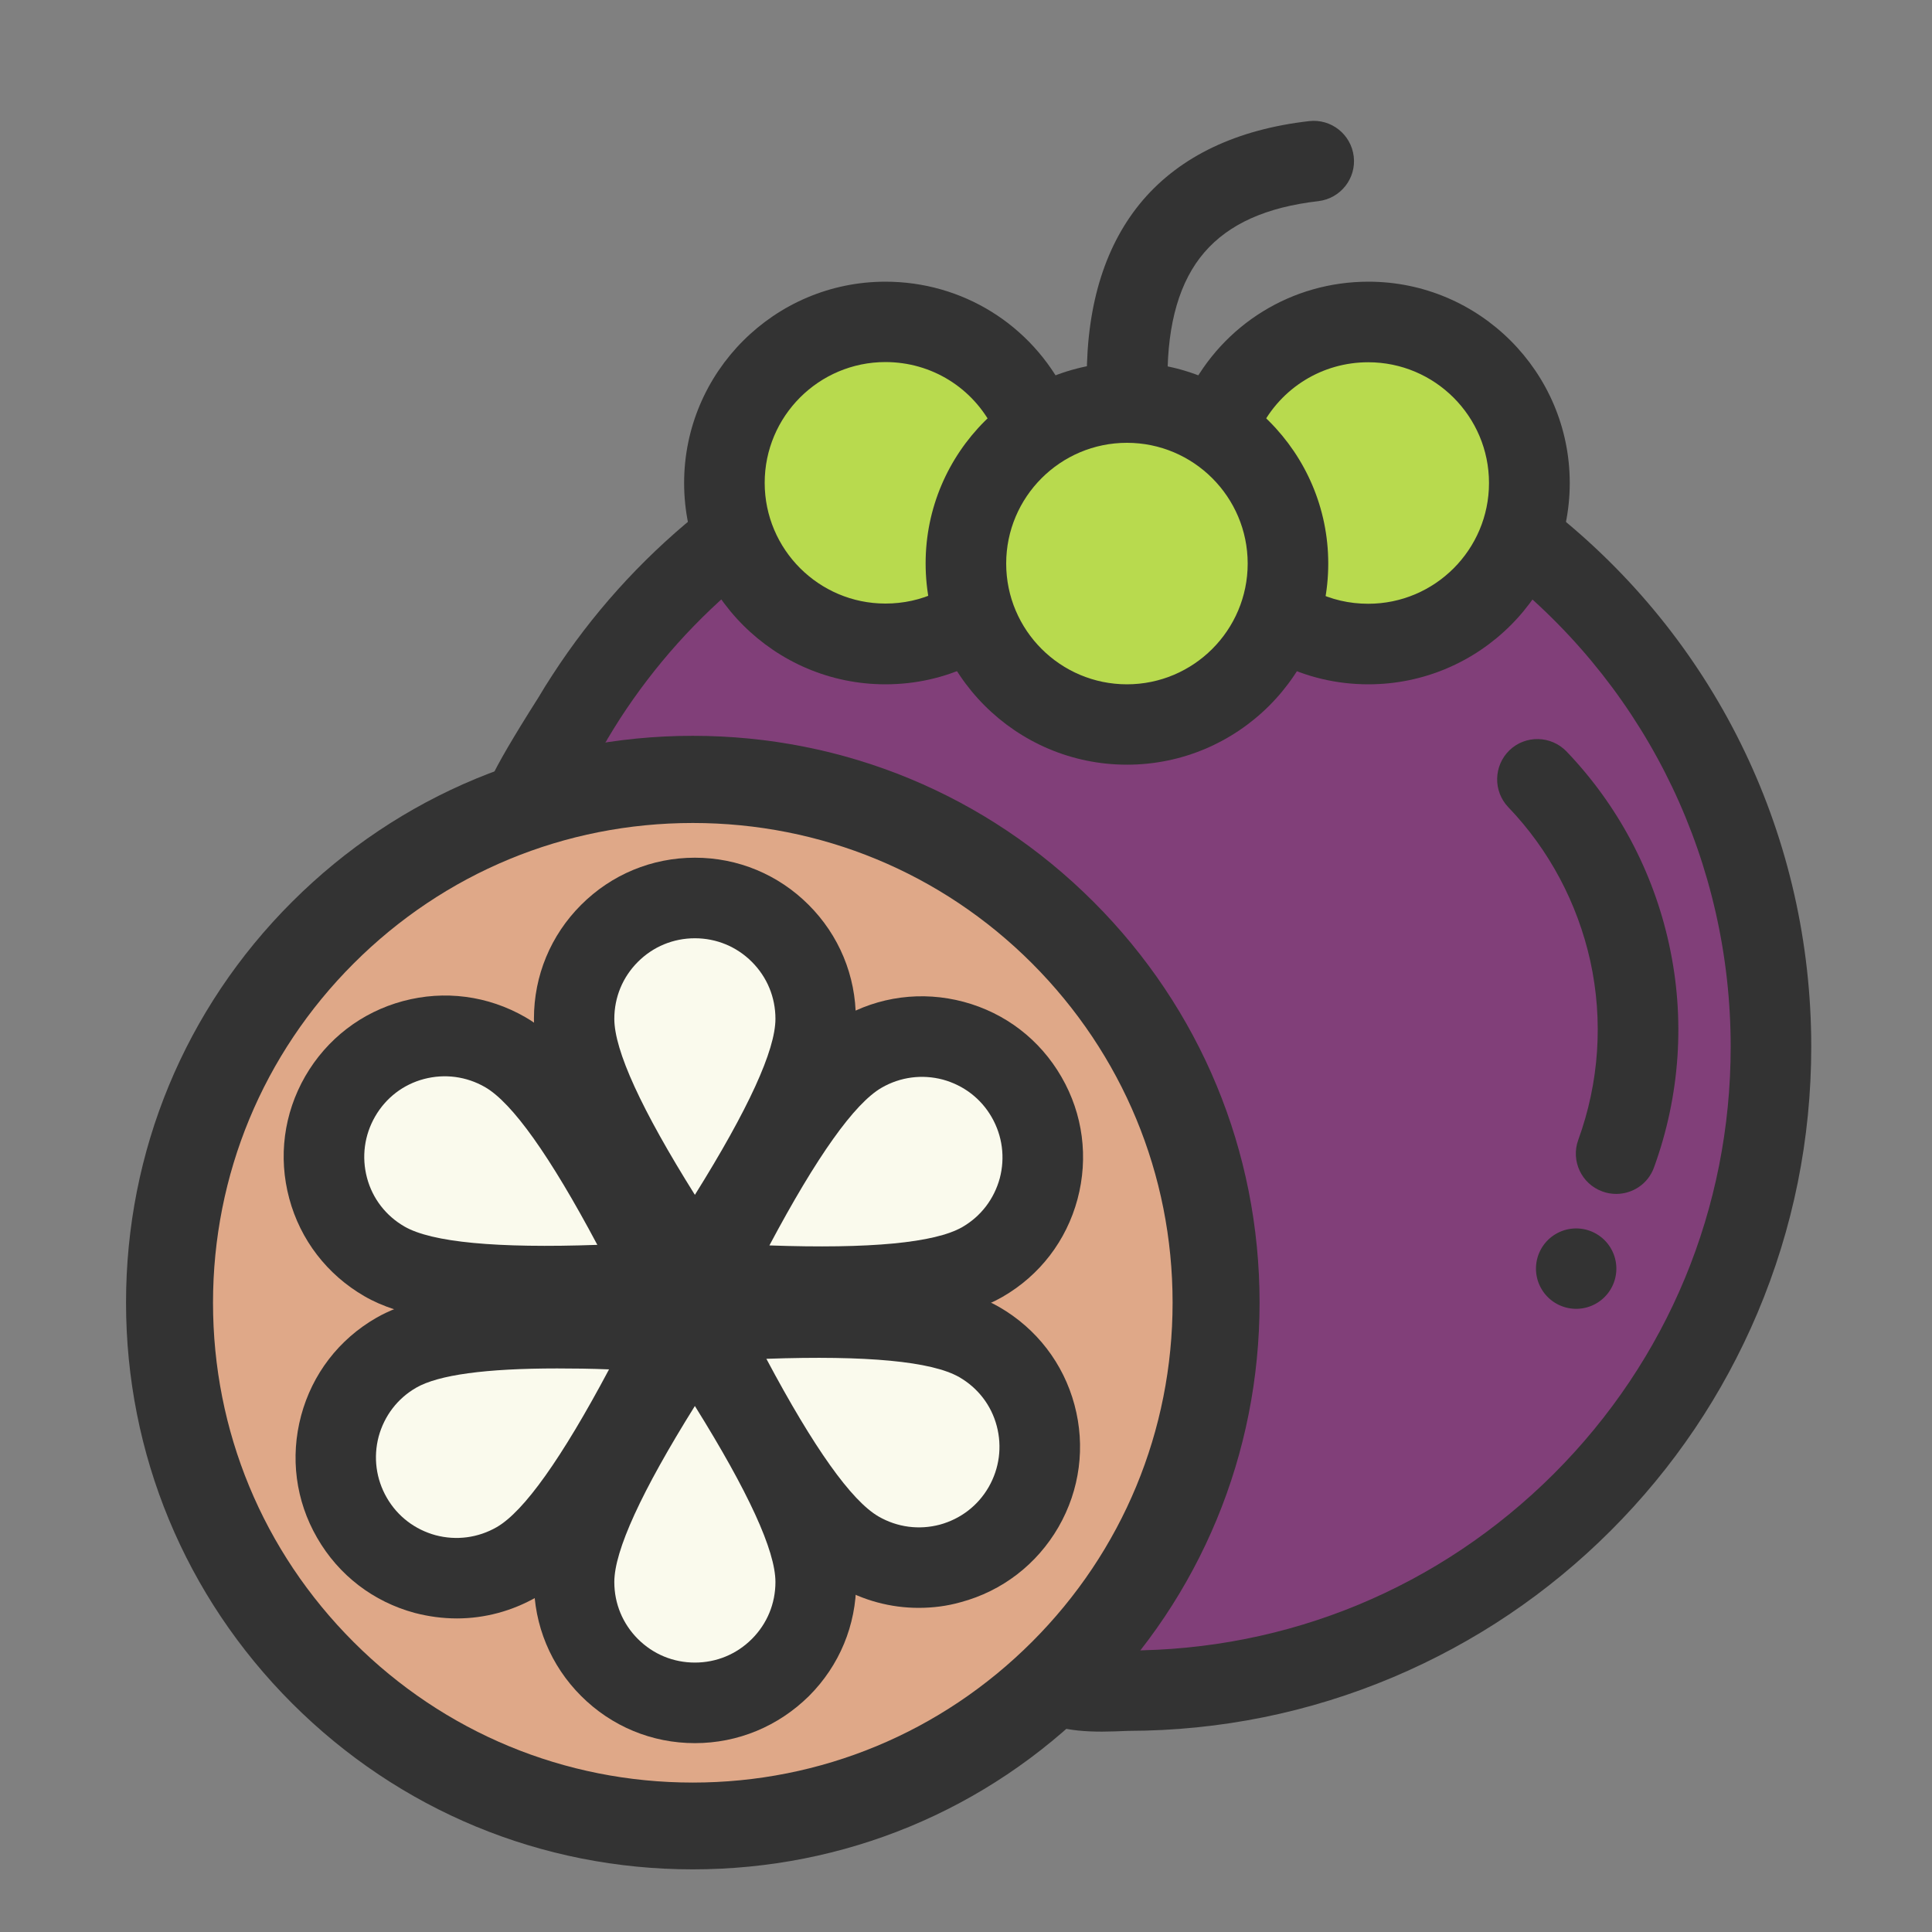 <?xml version="1.0" standalone="no"?><!DOCTYPE svg PUBLIC "-//W3C//DTD SVG 1.1//EN" "http://www.w3.org/Graphics/SVG/1.1/DTD/svg11.dtd"><svg t="1729213174527" class="icon" viewBox="0 0 1024 1024" version="1.1" xmlns="http://www.w3.org/2000/svg" p-id="1354" xmlns:xlink="http://www.w3.org/1999/xlink" width="200" height="200"><rect x="0" y="0" width="1024" height="1024" fill="#808080" stroke="none"/><path d="M275.9 556.7a320 341.3 0 1 0 640 0 320 341.3 0 1 0-640 0Z" fill="#813F79" p-id="1355"></path><path d="M358.8 688.8m-277.3 0a277.3 277.3 0 1 0 554.6 0 277.3 277.3 0 1 0-554.6 0Z" fill="#DFA888" p-id="1356"></path><path d="M382.1 289.7c-27.7 22.6-51.9 49.4-71.4 79.5-2.5 3.9-4.9 7.8-7.3 11.8-17.6 27.8-26.5 43.7-26.5 47.9m283 460.1c0 6.2 12.5 8.5 37.4 7 188.5 0 341.3-152.8 341.3-341.3 0-107-49.2-202.5-126.3-265.1" fill="#813F79" p-id="1357"></path><path d="M584.1 917.8c-19 0-29.9-3.1-37.3-10-5.3-5-8.2-11.6-8.2-18.7 0-11.8 9.6-21.3 21.3-21.3 6.3 0 12 2.7 15.9 7.1 3.4 0.3 9.6 0.6 20.2-0.1h1.3c85.5 0 165.8-33.3 226.3-93.7 60.4-60.4 93.7-140.8 93.7-226.3 0-96.8-43.2-187.4-118.4-248.5-9.1-7.4-10.5-20.9-3.1-30 7.4-9.1 20.9-10.5 30-3.1C911.1 342.3 960 444.9 960 554.7c0 49-9.6 96.4-28.5 141.2-18.3 43.2-44.4 82-77.7 115.3s-72.1 59.4-115.3 77.7c-44.5 18.8-91.8 28.4-140.5 28.5-5.1 0.2-9.7 0.4-13.9 0.4z m-2.8-28.8zM277 450.2c-11.8 0-21.3-9.6-21.3-21.3 0-7.7 2-15.6 29.6-59.1 2.4-4.1 5-8.2 7.6-12.2 20.7-31.9 46.2-60.3 75.8-84.4 9.1-7.4 22.6-6 30 3.1 7.4 9.1 6 22.6-3.1 30-26.1 21.2-48.6 46.3-66.9 74.5-2.3 3.6-4.6 7.3-6.8 11l-0.3 0.6c-17.9 28.2-22.4 37.4-23.4 40-1.9 10.1-10.6 17.8-21.2 17.8z m20.8-17.1z m0.5-4.3z" fill="#333333" p-id="1358"></path><path d="M367.2 990.8c-80.3 0-155.7-31.3-212.4-88-56.7-56.7-88-132.2-88-212.4S98 534.7 154.8 478s132.2-88 212.4-88c80.3 0 155.7 31.3 212.4 88 56.7 56.7 88 132.2 88 212.4s-31.3 155.7-88 212.4c-56.7 56.8-132.1 88-212.4 88z m0-554.6c-67.9 0-131.7 26.4-179.8 74.5-48 48-74.5 111.9-74.5 179.8s26.4 131.7 74.5 179.8c48 48 111.9 74.5 179.8 74.5S499 918.2 547 870.2c48-48 74.5-111.9 74.5-179.8S595 558.7 547 510.6c-48-48-111.9-74.4-179.8-74.4z" fill="#333333" p-id="1359"></path><path d="M545.7 218c-14-28-42.9-47.3-76.4-47.3-47.1 0-85.3 38.2-85.3 85.3s38.2 85.3 85.3 85.3c13 0 25.3-2.9 36.3-8.1" fill="#B8DA4E" p-id="1360"></path><path d="M469.3 362.7c-58.8 0-106.7-47.9-106.7-106.7 0-58.8 47.9-106.7 106.7-106.7 40.7 0 77.3 22.7 95.5 59.1l-38.2 19c-10.9-21.9-32.9-35.5-57.3-35.5-35.3 0-64 28.7-64 64s28.7 64 64 64c9.5 0 18.7-2 27.2-6l18.2 38.6c-14.3 6.8-29.5 10.2-45.4 10.2z" fill="#333333" p-id="1361"></path><path d="M687.1 332.3c11.5 5.8 24.5 9 38.2 9 47.1 0 85.3-38.2 85.3-85.3s-38.2-85.3-85.3-85.3c-33.3 0-62.2 19.1-76.2 47" fill="#B8DA4E" p-id="1362"></path><path d="M725.3 362.7c-16.8 0-32.9-3.8-47.8-11.3l19.1-38.1c8.9 4.5 18.6 6.7 28.6 6.7 35.3 0 64-28.7 64-64s-28.7-64-64-64c-24.3 0-46.2 13.5-57.2 35.2L630 208c18.3-36.2 54.8-58.7 95.3-58.7 58.8 0 106.7 47.9 106.7 106.7 0 58.8-47.9 106.7-106.7 106.7z" fill="#333333" p-id="1363"></path><path d="M597.3 298.7m-85.3 0a85.3 85.3 0 1 0 170.6 0 85.3 85.3 0 1 0-170.6 0Z" fill="#B8DA4E" p-id="1364"></path><path d="M597.3 405.3c-58.8 0-106.7-47.9-106.7-106.7S538.5 192 597.3 192 704 239.9 704 298.7s-47.9 106.6-106.7 106.6z m0-170.6c-35.3 0-64 28.7-64 64s28.7 64 64 64 64-28.7 64-64-28.7-64-64-64z" fill="#333333" p-id="1365"></path><path d="M597.3 221.5c-11.8 0-21.3-9.6-21.3-21.3 0-39.5 10.1-71.2 29.9-94.3 20-23.2 49.6-37.3 87.9-41.7 11.7-1.4 22.3 7 23.7 18.7 1.4 11.7-7 22.3-18.7 23.7-27.7 3.2-47.5 12.1-60.5 27.2s-19.5 37.4-19.5 66.4c-0.1 11.7-9.7 21.3-21.5 21.3z" fill="#333333" p-id="1366"></path><path d="M368.3 475.9c17.7 0 33.7 7.2 45.3 18.7 11.6 11.6 18.7 27.6 18.7 45.3 0 26-22.4 70-64 132.7-41.6-62.6-64-106.7-64-132.7 0-17.7 7.2-33.7 18.7-45.3 11.6-11.5 27.6-18.7 45.3-18.7z" fill="#FAFAED" p-id="1367"></path><path d="M368.3 711.1l-17.8-26.7C303.2 613.1 283 569.9 283 539.9c0-22.8 8.9-44.2 25-60.3 16.1-16.1 37.5-25 60.3-25 22.8 0 44.2 8.9 60.3 25 16.1 16.1 25 37.5 25 60.3 0 30-20.2 73.2-67.6 144.5l-17.7 26.7z m0-213.8c-11.4 0-22.1 4.4-30.2 12.5-8.1 8.1-12.5 18.8-12.5 30.2 0 16.7 14.3 48 42.7 93.3C396.6 588 411 556.6 411 540c0-11.4-4.4-22.1-12.5-30.2-8.1-8.1-18.8-12.5-30.2-12.5z" fill="#333333" p-id="1368"></path><path d="M544 581.4c8.8 15.3 10.6 32.7 6.4 48.6-4.2 15.8-14.5 30-29.8 38.9-22.5 13-71.8 15.6-146.9 10.9 33.4-67.4 60.4-108.8 82.9-121.7 15.3-8.8 32.7-10.6 48.6-6.4 15.8 4.2 30 14.4 38.8 29.7z" fill="#FAFAED" p-id="1369"></path><path d="M435.2 703.3c-18.3 0-39.1-0.8-62.8-2.3l-32-2 14.3-28.8c38-76.6 65.3-115.7 91.3-130.7 19.7-11.4 42.7-14.4 64.8-8.5 22 5.9 40.4 20 51.8 39.8 11.4 19.7 14.4 42.7 8.5 64.8-5.9 22-20 40.4-39.8 51.8-18.8 10.8-48.7 15.9-96.1 15.9z m-27.4-43.2c53.4 1.9 87.7-1.4 102.2-9.7 9.9-5.7 16.9-14.9 19.9-25.9 2.9-11 1.4-22.5-4.3-32.4-5.7-9.9-14.9-16.9-25.9-19.9-11-2.9-22.5-1.4-32.4 4.3-14.4 8.3-34.4 36.4-59.5 83.6z" fill="#333333" p-id="1370"></path><path d="M542.5 798.9c-8.8 15.3-23 25.6-38.9 29.8-15.8 4.2-33.3 2.4-48.6-6.4-22.5-13-49.5-54.4-82.9-121.8 75-4.7 124.4-2.1 146.9 10.9 15.3 8.8 25.6 23 29.8 38.9s2.5 33.3-6.3 48.6z" fill="#FAFAED" p-id="1371"></path><path d="M486.9 852.2c-14.8 0-29.4-3.9-42.5-11.5-26-15-53.3-54.1-91.3-130.8l-14.3-28.8 32-2c85.4-5.4 132.9-1.3 158.9 13.7 19.7 11.4 33.9 29.8 39.8 51.8 5.9 22 2.9 45-8.5 64.8-11.4 19.7-29.8 33.9-51.8 39.8-7.4 2.1-14.9 3-22.3 3z m-80.7-132c25.1 47.2 45.1 75.3 59.5 83.6 9.9 5.7 21.4 7.2 32.4 4.3 11-3 20.2-10 25.9-19.9 5.7-9.9 7.2-21.4 4.3-32.4-2.9-11-10-20.2-19.9-25.9-14.5-8.3-48.8-11.6-102.2-9.7z" fill="#333333" p-id="1372"></path><path d="M368.3 902.6c-17.7 0-33.7-7.2-45.3-18.7s-18.7-27.6-18.7-45.3c0-26 22.4-70 64-132.7 41.6 62.6 64 106.7 64 132.7 0 17.7-7.2 33.7-18.7 45.3s-27.6 18.7-45.3 18.7z" fill="#FAFAED" p-id="1373"></path><path d="M368.3 923.9c-22.8 0-44.2-8.9-60.3-25-16.1-16.1-25-37.5-25-60.3 0-30 20.2-73.2 67.6-144.5l17.8-26.7 17.8 26.7c47.4 71.3 67.6 114.5 67.6 144.5 0 22.8-8.9 44.2-25 60.3-16.3 16.1-37.7 25-60.5 25z m0-178.7c-28.3 45.3-42.7 76.7-42.7 93.3 0 11.4 4.4 22.1 12.5 30.2s18.8 12.5 30.2 12.5 22.1-4.4 30.2-12.5c8.1-8.1 12.5-18.8 12.5-30.2 0-16.6-14.4-47.9-42.7-93.3z" fill="#333333" p-id="1374"></path><path d="M180.3 581.1c8.8-15.3 23-25.6 38.9-29.8 15.8-4.2 33.3-2.4 48.6 6.4 22.5 13 49.5 54.4 82.9 121.8-75 4.7-124.4 2.1-146.9-10.9-15.3-8.8-25.6-23-29.8-38.9s-2.5-33.3 6.3-48.6z" fill="#FAFAED" p-id="1375"></path><path d="M289.2 703c-47.4 0-77.4-5.1-96.1-16-19.7-11.4-33.9-29.8-39.8-51.8-5.9-22-2.9-45 8.5-64.8 11.4-19.7 29.8-33.9 51.8-39.8 22-5.9 45-2.9 64.8 8.5 26 15 53.3 54.1 91.3 130.8l14.3 28.8-32 2c-23.8 1.5-44.6 2.3-62.8 2.3z m-90.4-111.2c-5.7 9.9-7.2 21.4-4.3 32.4s10 20.2 19.9 25.9c14.4 8.3 48.7 11.6 102.2 9.7-25.1-47.2-45.1-75.3-59.5-83.6-9.9-5.7-21.4-7.2-32.4-4.3-11 2.9-20.2 10-25.9 19.9z" fill="#333333" p-id="1376"></path><path d="M186.5 804.4c-8.8-15.3-10.6-32.7-6.4-48.6 4.2-15.8 14.5-30 29.8-38.9 22.5-13 71.8-15.6 146.9-10.9-33.4 67.4-60.4 108.8-82.9 121.7-15.3 8.8-32.7 10.6-48.6 6.4s-29.9-14.4-38.8-29.7z" fill="#FAFAED" p-id="1377"></path><path d="M242.1 857.8c-7.4 0-14.9-1-22.2-2.9-22-5.9-40.4-20-51.8-39.8-11.4-19.7-14.4-42.7-8.5-64.8 5.9-22 20-40.4 39.8-51.8 26-15 73.5-19.1 158.9-13.7l32 2-14.3 28.8c-38 76.6-65.3 115.7-91.3 130.7-13.2 7.6-27.8 11.5-42.6 11.5z m53.3-132.5c-37.9 0-63 3.4-74.8 10.2-9.9 5.7-16.9 14.9-19.9 25.9-2.9 11-1.4 22.5 4.3 32.4 5.7 9.9 14.9 16.9 25.9 19.9 11 2.9 22.5 1.4 32.4-4.3 14.4-8.3 34.4-36.4 59.5-83.6-9.8-0.4-18.9-0.5-27.4-0.5z" fill="#333333" p-id="1378"></path><path d="M835.4 672.4m-21.3 0a21.3 21.3 0 1 0 42.6 0 21.3 21.3 0 1 0-42.6 0Z" fill="#333333" p-id="1379"></path><path d="M856.6 632.8c-2.4 0-4.9-0.4-7.3-1.3-11.1-4-16.8-16.3-12.8-27.3 11.1-30.5 13.3-63.3 6.4-94.8-6.8-30.7-21.8-59-43.5-81.6-8.1-8.5-7.8-22 0.7-30.2 8.5-8.1 22-7.8 30.2 0.7 27.1 28.3 45.9 63.6 54.3 102 8.7 39.5 5.9 80.5-8 118.6-3.1 8.5-11.2 13.9-20 13.9z" fill="#333333" p-id="1380"></path></svg>